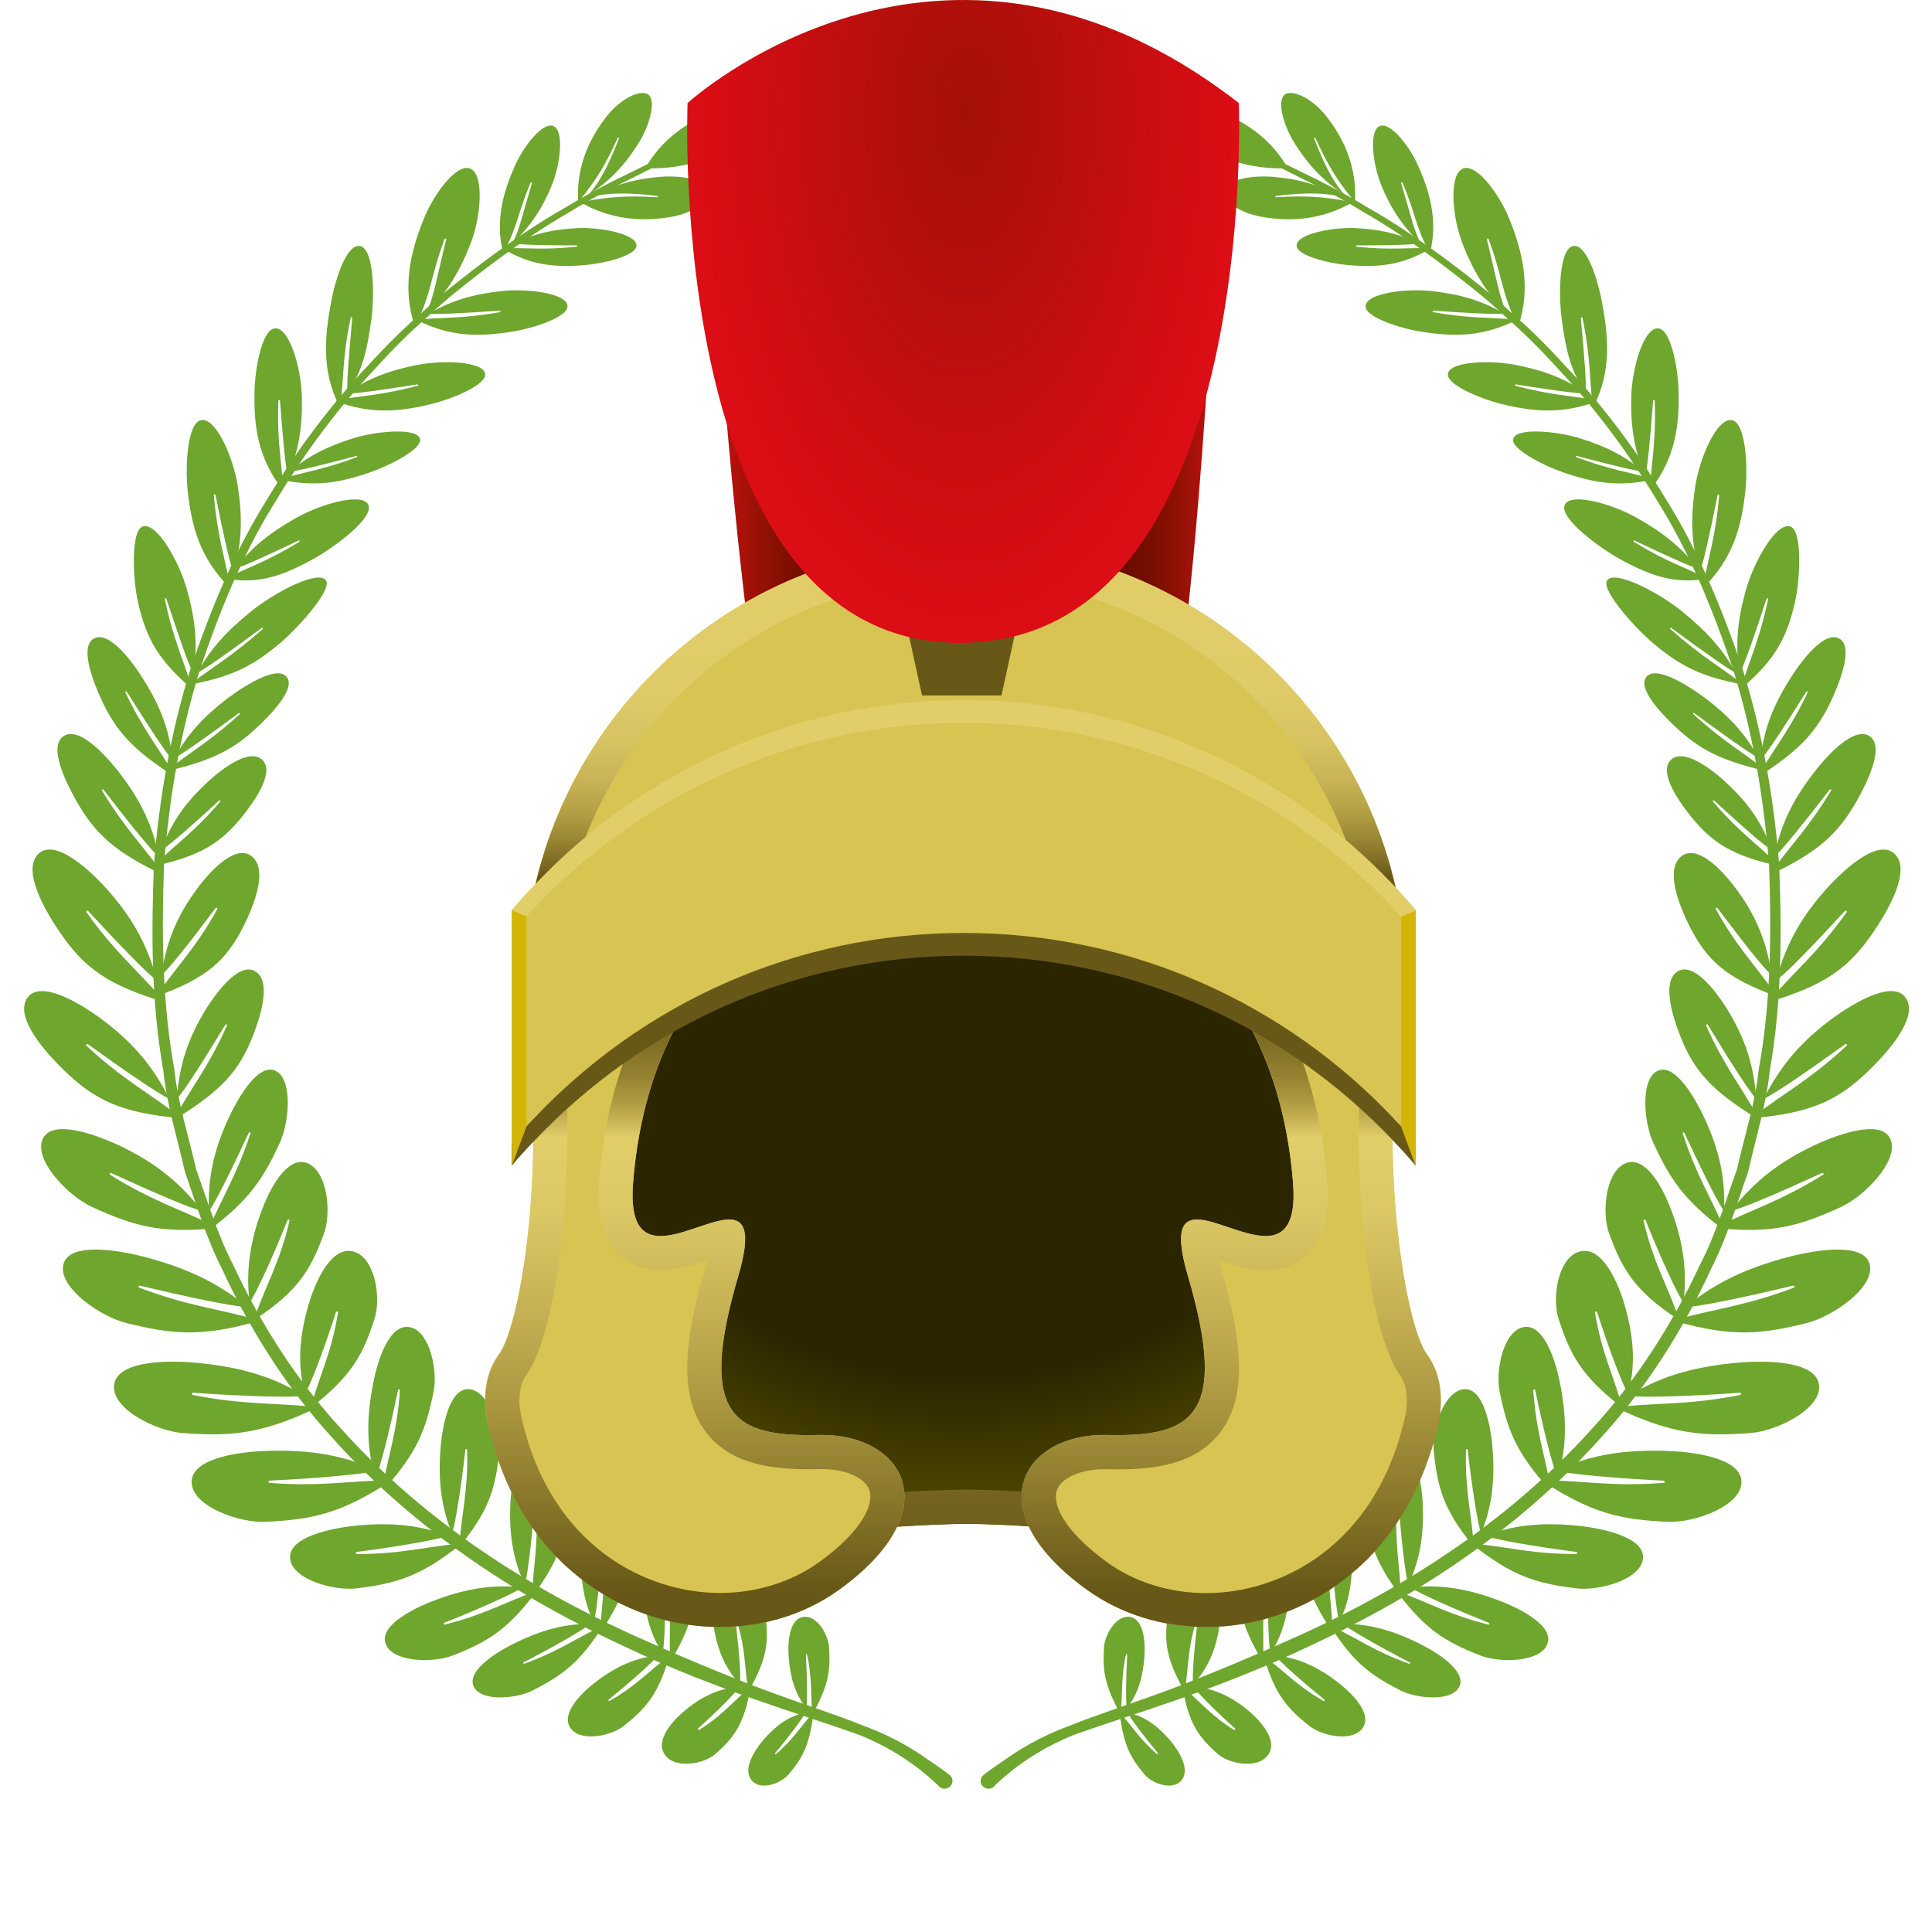 <?xml version="1.0" encoding="utf-8"?>
<!-- Generator: Adobe Illustrator 26.0.3, SVG Export Plug-In . SVG Version: 6.00 Build 0)  -->
<svg version="1.1" id="Livello_1" xmlns="http://www.w3.org/2000/svg" xmlns:xlink="http://www.w3.org/1999/xlink" x="0px" y="0px"
	 viewBox="0 0 141.73 141.73" style="enable-background:new 0 0 141.73 141.73;" xml:space="preserve">
<style type="text/css">
	.st0{fill:#6EA62E;}
	.st1{fill:url(#SVGID_1_);}
	.st2{fill:url(#SVGID_00000142876346582145570430000009526542275805643406_);}
	.st3{fill:url(#SVGID_00000106847632745701194130000002417452871360120235_);}
	.st4{fill:#D7C452;}
	.st5{fill:url(#SVGID_00000053510086735484885260000001588123608086888887_);}
	.st6{fill:#E2CE69;}
	.st7{fill:#685818;}
	.st8{fill:#D3B506;}
	.st9{fill:url(#SVGID_00000038382427633257643920000005937199332336480128_);}
</style>
<g>
	<g>
		<g>
			<path class="st0" d="M52.57,8.13c1.53-0.54,3.06-0.37,3.36,0.22c0.33,0.65-0.65,1.81-2.24,2.56c-2,0.95-4.12,1.53-6.35,1.43
				C48.5,10.28,50.37,8.91,52.57,8.13z"/>
			<path class="st0" d="M47.52,6.91c-0.57-0.34-1.96,0.31-2.97,1.57c-1.44,1.8-2.28,3.93-2.14,6.29c0.04-0.02,0.07-0.05,0.11-0.07
				c1.29-1.58,1.96-2.74,2.79-4.58c0.01-0.02,0.05-0.03,0.07-0.02c0.02,0.01,0.03,0.04,0.02,0.07c-0.91,2.37-1.55,3.32-2.21,4.11
				c1.5-0.97,2.59-2.11,3.6-3.69C47.73,9.12,48.15,7.29,47.52,6.91z"/>
			<path class="st0" d="M40.54,9.23c-0.76-0.22-2.05,1.42-2.66,2.71c-0.98,2.08-1.55,4.26-0.99,6.55c0.04-0.03,0.06-0.06,0.1-0.09
				c0.99-1.77,0.96-2.71,1.93-4.99c0.01-0.03,0.04-0.04,0.07-0.03c0.02,0.01,0.04,0.04,0.03,0.06c-0.64,2.13-0.94,3.53-1.44,4.42
				c1.3-1.21,2.18-2.52,2.89-4.24C41.12,12.03,41.42,9.48,40.54,9.23z"/>
			<path class="st0" d="M34.36,12.33c-1-0.17-2.52,1.94-3.2,3.56c-1.1,2.61-1.65,5.29-0.75,7.98c0.04-0.04,0.08-0.08,0.12-0.12
				c1.13-2.24,1.02-3.36,2.08-6.21c0.01-0.03,0.05-0.05,0.08-0.04c0.03,0.01,0.05,0.04,0.04,0.07c-0.65,2.63-0.92,4.35-1.5,5.48
				c1.58-1.61,2.6-3.28,3.38-5.43C35.33,15.62,35.52,12.53,34.36,12.33z"/>
			<path class="st0" d="M26.34,18.04c-0.93-0.05-1.71,2.36-2.03,4.02c-0.51,2.67-0.72,5.19,0.58,7.71c0.03-0.04,0.05-0.09,0.09-0.13
				c0.23-1.74,0.13-3.38,0.74-6.31c0-0.03,0.03-0.06,0.07-0.05c0.03,0,0.05,0.04,0.05,0.07c-0.27,2.9-0.42,4.92-0.35,5.52
				c1.13-1.75,1.43-3.15,1.74-5.34C27.51,21.5,27.42,18.1,26.34,18.04z"/>
			<path class="st0" d="M20.15,24.09c-0.93,0.1-1.45,2.96-1.48,4.65c-0.06,2.72,0.32,4.88,2.02,7.15c0.03-0.05,0.04-0.1,0.06-0.14
				c-0.07-1.76-0.44-3.35-0.33-6.34c0-0.03,0.02-0.06,0.06-0.06c0.03,0,0.06,0.03,0.06,0.06c0.22,2.9,0.41,4.92,0.58,5.5
				c0.82-1.91,1.08-3.66,1.02-5.87C22.09,26.99,21.22,23.98,20.15,24.09z"/>
			<path class="st0" d="M30.82,32.23c0.11,0.72-2.19,1.9-3.59,2.39c-2.24,0.79-4.13,1.12-6.61,0.57c0.03-0.03,0.07-0.05,0.1-0.09
				c1.5-0.45,2.97-0.63,5.46-1.56c0.03-0.01,0.04-0.04,0.03-0.06c-0.01-0.02-0.04-0.04-0.07-0.03c-2.54,0.67-4.31,1.1-4.86,1.14
				c1.34-1.15,2.76-1.86,4.71-2.46C27.8,31.59,30.68,31.37,30.82,32.23z"/>
			<path class="st0" d="M35.59,27.41c0.15,0.79-2.33,1.82-3.87,2.21c-2.48,0.62-4.56,0.76-7.1-0.19c0.04-0.03,0.08-0.05,0.12-0.08
				c1.63-0.31,3.19-0.33,5.9-1.05c0.03-0.01,0.05-0.03,0.04-0.06c-0.01-0.03-0.04-0.04-0.07-0.04c-2.72,0.43-4.62,0.69-5.2,0.67
				c1.54-1.08,3.07-1.67,5.11-2.08C32.42,26.4,35.41,26.49,35.59,27.41z"/>
			<path class="st0" d="M41.63,22.44c0.06,0.82-2.5,1.64-4.06,1.89c-2.5,0.4-4.56,0.36-6.93-0.82c0.04-0.03,0.08-0.05,0.12-0.07
				c1.63-0.17,3.17-0.05,5.91-0.54c0.03,0,0.05-0.03,0.05-0.06c0-0.03-0.03-0.05-0.06-0.05c-2.72,0.19-4.61,0.28-5.18,0.21
				c1.64-0.96,3.21-1.41,5.26-1.64C38.64,21.14,41.56,21.5,41.63,22.44z"/>
			<path class="st0" d="M46.69,18.02c-0.01,0.73-2.32,1.29-3.71,1.42c-2.23,0.2-4.04,0.03-6.03-1.17c0.04-0.02,0.08-0.04,0.11-0.06
				c1.45-0.05,2.79,0.15,5.24-0.11c0.03,0,0.05-0.02,0.05-0.05c0-0.02-0.03-0.04-0.05-0.05c-2.4,0-4.08-0.04-4.57-0.14
				c1.51-0.75,2.93-1.05,4.75-1.13C44.16,16.68,46.71,17.18,46.69,18.02z"/>
			<path class="st0" d="M14.72,30.83c-0.96,0.24-1.14,3.3-0.96,5.07c0.29,2.85,0.96,5.05,3.04,7.17c0.02-0.05,0.03-0.1,0.05-0.16
				c-0.3-1.82-0.89-3.43-1.16-6.57c-0.01-0.03,0.02-0.07,0.05-0.07c0.03-0.01,0.06,0.02,0.07,0.05c0.6,3,1.06,5.08,1.32,5.66
				c0.62-2.12,0.67-3.98,0.32-6.28C17.13,33.58,15.83,30.56,14.72,30.83z"/>
			<path class="st0" d="M27.06,37.19c0.11,0.98-2.52,2.95-4.03,3.79c-2.28,1.27-4.09,1.88-6.35,1.48c0.03-0.04,0.06-0.07,0.08-0.11
				c1.34-0.69,2.71-1.09,5.18-2.59c0.03-0.02,0.04-0.05,0.04-0.08c-0.01-0.03-0.04-0.04-0.07-0.03c-2.51,1.19-4.15,1.94-4.65,2.05
				c1.2-1.55,2.55-2.63,4.49-3.72C23.67,36.9,26.92,36.02,27.06,37.19z"/>
			<path class="st0" d="M10.48,38.62c-0.9,0.27-0.74,3.87-0.35,5.59c0.63,2.76,1.58,4.26,3.86,6.25c0.01-0.05,0.01-0.1,0.03-0.16
				c-0.51-1.76-1.29-3.31-1.93-6.35c-0.01-0.03,0.01-0.07,0.04-0.07c0.03-0.01,0.06,0.02,0.08,0.05c0.95,2.9,1.65,4.91,1.97,5.46
				c0.34-2.08,0.16-3.9-0.46-6.12C13.14,41.2,11.52,38.31,10.48,38.62z"/>
			<path class="st0" d="M6.86,46.86c-1,0.6-0.07,3.04,0.55,4.4c1.09,2.39,2.36,3.76,5.35,5.68c0-0.06-0.01-0.11-0.02-0.17
				c-1.06-1.83-2.26-3.28-3.54-5.97c-0.02-0.03,0-0.06,0.03-0.07c0.03-0.01,0.06,0.01,0.08,0.03c1.58,2.51,2.84,4.44,3.35,5
				c-0.22-2.17-0.88-3.88-2.04-5.76C9.64,48.39,7.94,46.21,6.86,46.86z"/>
			<path class="st0" d="M4.59,54.06c-1,0.82,0.24,3.33,1.03,4.73c1.4,2.45,2.89,3.74,6.26,5.35c-0.01-0.07-0.03-0.12-0.03-0.19
				c-1.31-1.83-2.73-3.23-4.37-5.96c-0.02-0.03-0.01-0.06,0.02-0.08c0.03-0.01,0.07,0,0.09,0.02c1.93,2.5,3.47,4.41,4.06,4.93
				c-0.45-2.33-1.33-4.1-2.75-5.98C7.7,55.28,5.68,53.17,4.59,54.06z"/>
			<path class="st0" d="M23.93,42.61c0.4,0.71-2.09,3.49-3.43,4.61c-2.08,1.74-3.62,2.43-6.45,2.98c0.02-0.04,0.04-0.08,0.06-0.12
				c1.37-1.07,2.85-1.89,5.16-3.93c0.03-0.02,0.03-0.06,0.01-0.08c-0.02-0.02-0.06-0.02-0.08,0c-2.46,1.81-4.15,3-4.71,3.28
				c0.91-1.7,2.12-3.04,3.99-4.55C20.28,43.37,23.45,41.75,23.93,42.61z"/>
			<path class="st0" d="M21.07,49.71c0.57,0.85-1.14,2.65-2.17,3.61c-1.78,1.68-3.34,2.46-6.57,3.23c0.02-0.05,0.05-0.09,0.07-0.14
				c1.56-1.23,3.11-2.11,5.19-4.02c0.02-0.02,0.02-0.05,0-0.07c-0.02-0.02-0.06-0.02-0.08,0c-2.27,1.68-4.06,2.95-4.69,3.27
				c0.95-1.78,2.16-3.05,3.86-4.35C18.15,50.15,20.44,48.76,21.07,49.71z"/>
			<path class="st0" d="M19.27,55.77c0.87,0.9-0.58,2.99-1.5,4.13c-1.62,2.01-3.16,2.89-6.35,3.61c0.02-0.06,0.04-0.11,0.06-0.17
				c1.4-1.4,2.85-2.38,4.68-4.54c0.02-0.02,0.02-0.05-0.01-0.07c-0.02-0.02-0.06-0.02-0.08,0c-2.05,1.89-3.66,3.3-4.25,3.65
				c0.74-2.03,1.74-3.43,3.22-4.83C16.29,56.35,18.35,54.83,19.27,55.77z"/>
			<path class="st0" d="M2.71,62.76c-1.02,1.26,0.62,4.07,1.66,5.6c1.82,2.69,3.62,3.92,7.54,5.1c-0.02-0.08-0.04-0.15-0.06-0.23
				c-1.66-1.95-3.39-3.33-5.51-6.31c-0.02-0.03-0.02-0.07,0.02-0.1c0.03-0.03,0.08-0.02,0.1,0c2.42,2.62,4.34,4.61,5.06,5.11
				c-0.75-2.78-1.93-4.75-3.7-6.73C6.3,63.52,3.82,61.39,2.71,62.76z"/>
			<path class="st0" d="M18.58,62.92c1.05,1.06,0,3.59-0.71,5.02c-1.29,2.57-2.77,3.82-6.25,5.1c0.01-0.08,0.02-0.15,0.03-0.22
				c1.32-1.94,2.75-3.31,4.29-6.13c0.02-0.03,0.01-0.07-0.03-0.09c-0.03-0.02-0.07-0.02-0.09,0.01c-1.86,2.48-3.39,4.43-3.99,4.94
				c0.41-2.66,1.26-4.51,2.62-6.34C15.58,63.68,17.46,61.79,18.58,62.92z"/>
			<path class="st0" d="M1.92,73.35c-0.74,1.43,1.44,3.87,2.77,5.16c2.33,2.28,4.35,3.13,8.44,3.51c-0.03-0.08-0.07-0.14-0.1-0.21
				c-2.02-1.58-4.01-2.6-6.69-5.1c-0.03-0.02-0.03-0.07-0.01-0.1c0.03-0.03,0.07-0.04,0.1-0.02c2.91,2.09,5.2,3.66,6,4.02
				c-1.31-2.58-2.86-4.28-5.01-5.87C5.59,73.39,2.73,71.79,1.92,73.35z"/>
			<path class="st0" d="M3.07,83.73c-0.44,1.55,1.98,4.02,3.66,4.8c2.98,1.37,4.98,1.98,9.06,1.57c-0.05-0.07-0.1-0.12-0.14-0.19
				c-2.3-1.16-4.45-1.78-7.58-3.73c-0.03-0.02-0.05-0.06-0.03-0.1c0.02-0.04,0.06-0.05,0.09-0.04c3.27,1.5,5.83,2.6,6.69,2.79
				c-1.79-2.28-3.66-3.65-6.08-4.8C6.68,83.07,3.56,82.05,3.07,83.73z"/>
			<path class="st0" d="M4.62,92.94c-0.16,1.64,2.8,3.66,4.66,4.12c3.31,0.82,5.47,1.05,9.58-0.13c-0.06-0.06-0.12-0.1-0.18-0.16
				c-2.57-0.74-4.89-0.95-8.47-2.31c-0.04-0.01-0.06-0.05-0.04-0.09c0.01-0.04,0.05-0.06,0.09-0.06c3.63,0.88,6.96,1.55,7.88,1.58
				c-2.27-1.95-4.94-3.01-7.64-3.71C8.19,91.59,4.79,91.16,4.62,92.94z"/>
			<path class="st0" d="M18.86,71.35c1.01,0.83,0.23,3.27-0.32,4.67c-1,2.55-2.3,3.99-5.65,6.05c0-0.07,0.01-0.14,0.01-0.22
				c1.18-2.13,2.47-3.72,3.75-6.62c0.02-0.03,0-0.06-0.03-0.08c-0.03-0.01-0.07,0-0.09,0.02c-1.61,2.66-2.99,4.82-3.56,5.45
				c0.18-2.6,0.89-4.54,2.1-6.53C16.08,72.47,17.74,70.43,18.86,71.35z"/>
			<path class="st0" d="M20.34,78.63c1.13,0.75,0.86,3.74,0.19,5.2c-1.2,2.59-2.18,4.14-5.13,6.37c-0.01-0.07,0-0.13-0.01-0.2
				c0.88-2.1,1.97-3.77,2.98-6.85c0.01-0.03,0-0.07-0.04-0.08c-0.03-0.01-0.07,0.01-0.08,0.03c-1.35,2.89-2.45,5.11-2.92,5.75
				c-0.1-2.49,0.38-4.48,1.37-6.67C17.55,80.31,19.09,77.8,20.34,78.63z"/>
			<path class="st0" d="M22.73,85.42c1.34,0.77,1.56,3.64,1.04,5.06c-0.96,2.62-1.87,4.21-5.01,6.27c-0.02-0.08-0.02-0.15-0.03-0.23
				c0.77-2.24,1.8-3.9,2.51-6.97c0.01-0.03-0.01-0.07-0.05-0.08c-0.04-0.01-0.08,0-0.09,0.02c-1.12,2.81-2.33,5.42-2.79,6.07
				c-0.34-2.74,0.21-5.08,1.03-7.12C20.01,86.76,21.31,84.61,22.73,85.42z"/>
			<path class="st0" d="M8.36,101.75c-0.02,1.69,3.15,3.24,5.07,3.38c3.42,0.25,5.64,0.11,9.69-1.8c-0.07-0.05-0.13-0.08-0.2-0.13
				c-2.67-0.3-5.04-0.12-8.78-0.87c-0.04,0-0.06-0.04-0.05-0.09c0.01-0.04,0.05-0.07,0.09-0.07c3.75,0.27,7.18,0.36,8.12,0.23
				c-2.47-1.59-5.26-2.2-8.06-2.44C11.86,99.76,8.38,99.91,8.36,101.75z"/>
			<path class="st0" d="M26.07,91.86c1.49,0.57,1.88,3.42,1.41,4.87c-0.83,2.58-1.63,4.15-4.55,6.44c-0.02-0.07-0.03-0.12-0.05-0.19
				c0.55-2.05,1.44-3.71,1.92-6.7c0.01-0.03-0.02-0.06-0.06-0.07c-0.04-0.01-0.08,0.01-0.09,0.04c-0.91,2.83-1.88,5.36-2.28,6
				c-0.64-2.35-0.32-4.6,0.32-6.72C23.25,93.72,24.45,91.24,26.07,91.86z"/>
			<path class="st0" d="M14.07,108.9c0.22,1.67,3.51,2.82,5.39,2.74c3.35-0.16,5.46-0.56,9.11-2.93c-0.07-0.04-0.14-0.07-0.21-0.11
				c-2.63,0.02-4.89,0.48-8.61,0.18c-0.04,0-0.07-0.04-0.06-0.08c0-0.04,0.04-0.08,0.07-0.08c3.67-0.18,7-0.49,7.88-0.73
				c-2.61-1.27-5.4-1.55-8.14-1.45C17.17,106.52,13.83,107.08,14.07,108.9z"/>
			<path class="st0" d="M30.15,97.38c1.39,0.37,1.97,3.16,1.66,4.69c-0.55,2.74-1.16,4.45-3.67,7.22c-0.03-0.06-0.04-0.12-0.06-0.19
				c0.36-2.19,1.05-4.01,1.26-7.12c0.01-0.03-0.02-0.06-0.06-0.06c-0.04,0-0.07,0.02-0.08,0.05c-0.62,3-1.32,5.73-1.64,6.44
				c-0.75-2.32-0.63-4.66-0.19-6.9C27.73,99.62,28.63,96.98,30.15,97.38z"/>
			<path class="st0" d="M21.31,114.5c0.34,1.44,3.27,2.22,4.88,2.02c2.86-0.36,4.64-0.86,7.55-3.18c-0.06-0.03-0.13-0.05-0.19-0.08
				c-2.25,0.2-4.15,0.75-7.38,0.74c-0.03,0-0.06-0.03-0.06-0.07c0-0.04,0.02-0.07,0.06-0.08c3.13-0.41,5.96-0.91,6.7-1.18
				c-2.36-0.93-4.78-0.98-7.12-0.71C23.75,112.21,20.94,112.93,21.31,114.5z"/>
			<path class="st0" d="M28.36,120.74c0.65,1.22,3.47,1.25,4.87,0.7c2.48-0.98,3.96-1.83,6.03-4.58c-0.07-0.01-0.12-0.01-0.19-0.03
				c-1.98,0.69-3.55,1.63-6.45,2.35c-0.03,0.01-0.06-0.01-0.07-0.05c-0.01-0.03,0.01-0.07,0.03-0.08c2.72-1.08,5.14-2.18,5.74-2.59
				c-2.34-0.3-4.53,0.21-6.57,0.99C30,118.13,27.65,119.42,28.36,120.74z"/>
			<path class="st0" d="M34.81,123.83c0.64,1.01,3.11,0.78,4.31,0.16c2.13-1.1,3.38-1.99,5.05-4.61c-0.06-0.01-0.11,0-0.17-0.01
				c-1.7,0.8-3.03,1.77-5.54,2.68c-0.03,0.01-0.05,0-0.07-0.03c-0.01-0.03,0-0.06,0.02-0.07c2.33-1.21,4.4-2.4,4.9-2.82
				c-2.07-0.04-3.96,0.61-5.71,1.49C36.12,121.37,34.12,122.73,34.81,123.83z"/>
			<path class="st0" d="M34.63,101.95c1.36,0.37,2.16,3.06,2,4.52c-0.27,2.62-0.7,4.25-2.83,6.87c-0.03-0.06-0.05-0.12-0.08-0.18
				c0.14-2.09,0.63-3.83,0.55-6.8c0-0.03-0.03-0.06-0.06-0.06c-0.03,0-0.07,0.02-0.07,0.05c-0.32,2.86-0.74,5.47-0.98,6.15
				c-0.93-2.24-1.02-4.48-0.81-6.61C32.54,104.07,33.16,101.55,34.63,101.95z"/>
			<path class="st0" d="M39.51,106.19c1.34,0.24,2.21,2.75,2.11,4.15c-0.17,2.49-0.53,4.04-2.48,6.64
				c-0.03-0.05-0.05-0.11-0.08-0.16c0.05-1.95,0.46-3.62,0.27-6.41c0-0.03-0.03-0.05-0.06-0.05c-0.03,0-0.06,0.02-0.07,0.05
				c-0.2,2.72-0.5,5.19-0.7,5.83c-0.98-2.01-1.16-4.1-1.05-6.13C37.56,108.39,38.06,105.93,39.51,106.19z"/>
			<path class="st0" d="M44.45,109.76c1.16,0.1,1.93,2.27,1.85,3.55c-0.14,2.28-0.45,3.74-2.17,6.32c-0.03-0.05-0.04-0.09-0.07-0.14
				c0.05-1.81,0.41-3.38,0.24-5.9c0-0.03-0.02-0.04-0.06-0.04c-0.03,0-0.05,0.03-0.06,0.05c-0.18,2.5-0.44,4.8-0.62,5.41
				c-0.86-1.76-1.02-3.66-0.91-5.53C42.75,111.91,43.19,109.65,44.45,109.76z"/>
			<path class="st0" d="M41.94,126.88c0.83,0.92,2.96,0.43,3.85-0.29c1.6-1.28,2.48-2.28,3.28-4.98c-0.05,0-0.1,0.01-0.15,0.01
				c-1.3,0.95-2.22,2.03-4.21,3.17c-0.02,0.01-0.05,0-0.07-0.03c-0.02-0.03-0.01-0.06,0-0.07c1.75-1.41,3.27-2.78,3.61-3.24
				c-1.85,0.17-3.35,1-4.67,2.03C42.46,124.36,41.05,125.88,41.94,126.88z"/>
			<path class="st0" d="M48.9,128.88c0.87,0.9,2.81,0.47,3.58-0.21c1.37-1.22,2.09-2.16,2.56-4.77c-0.05,0-0.09,0.01-0.14,0.01
				c-1.12,0.89-1.88,1.92-3.62,3c-0.02,0.01-0.05,0-0.07-0.03c-0.02-0.03-0.02-0.06-0.01-0.07c1.49-1.34,2.78-2.64,3.05-3.08
				c-1.71,0.14-3.04,0.91-4.17,1.89C49.13,126.45,47.96,127.9,48.9,128.88z"/>
			<path class="st0" d="M55.17,130.64c0.67,0.73,2.11,0.2,2.68-0.47c1-1.19,1.52-2.08,1.82-4.44c-0.04,0-0.07,0.02-0.1,0.02
				c-0.82,0.88-1.37,1.85-2.65,2.94c-0.01,0.01-0.03,0.01-0.05-0.02c-0.01-0.02-0.02-0.05-0.01-0.06c1.09-1.3,2.03-2.56,2.22-2.97
				c-1.28,0.25-2.26,1.05-3.08,2C55.3,128.46,54.45,129.84,55.17,130.64z"/>
			<path class="st0" d="M52.12,14.02c0.05,0.66-1.18,1.57-2.78,1.87c-2.29,0.43-4.61,0.18-6.69-1.02c0.04-0.03,0.08-0.04,0.12-0.07
				c2.02-0.4,3.39-0.45,5.44-0.33c0.03,0,0.05-0.03,0.05-0.05c0-0.03-0.03-0.05-0.05-0.05c-2.57-0.3-3.72-0.17-4.74,0.04
				c1.57-0.86,3.11-1.29,5-1.44C50.22,12.83,52.07,13.3,52.12,14.02z"/>
			<path class="st0" d="M48.76,112.58c1.2-0.05,2.17,1.85,2.2,3.04c0.04,2.13-0.15,3.53-1.71,6.16c-0.03-0.04-0.05-0.08-0.09-0.12
				c-0.1-1.7,0.14-3.2-0.24-5.53c0-0.02-0.03-0.04-0.06-0.03c-0.03,0.01-0.05,0.03-0.06,0.06c0.03,2.34-0.06,4.52-0.19,5.12
				c-1.04-1.54-1.35-3.29-1.39-5.03C47.18,114.77,47.46,112.64,48.76,112.58z"/>
			<path class="st0" d="M53.57,115.85c1.25-0.11,2.45,1.56,2.58,2.62c0.24,1.89,0.17,3.12-1.17,5.48c-0.04-0.03-0.06-0.07-0.1-0.1
				c-0.27-1.47-0.17-2.79-0.79-4.82c0-0.02-0.03-0.03-0.07-0.02c-0.03,0.01-0.05,0.03-0.05,0.05c0.26,2.07,0.39,3.97,0.31,4.49
				c-1.21-1.28-1.71-2.79-1.94-4.33C52.15,117.91,52.21,115.97,53.57,115.85z"/>
			<path class="st0" d="M58.96,118.61c0.97-0.12,1.81,1.31,1.86,2.24c0.1,1.64-0.01,2.72-1.16,4.8c-0.03-0.03-0.05-0.06-0.07-0.09
				c-0.14-1.27,0-2.43-0.38-4.19c0-0.02-0.02-0.03-0.05-0.02c-0.02,0.01-0.04,0.03-0.04,0.05c0.1,1.8,0.11,3.45,0.03,3.91
				c-0.87-1.09-1.19-2.4-1.29-3.74C57.77,120.43,57.91,118.74,58.96,118.61z"/>
			<path class="st0" d="M68.85,131c0,0-0.47-0.46-1.37-1.19c-0.92-0.7-2.34-1.69-4.4-2.52c-4.17-1.52-10.47-3.25-17.45-6.59
				c-7-3.25-14.88-8.07-21.31-15.29c-3.25-3.56-5.96-7.8-8.05-12.36c-1.15-2.25-1.85-4.68-2.7-7.07c-0.55-2.47-1.33-4.91-1.59-7.44
				c-0.89-5.05-0.88-10.07-0.69-15.09c0.4-4.98,1.26-9.84,2.69-14.39c1.53-4.5,3.31-8.79,5.66-12.5c2.26-3.75,4.8-7.06,7.45-9.84
				c1.29-1.42,2.6-2.71,3.93-3.85c1.27-1.21,2.59-2.22,3.83-3.18c2.48-1.9,4.76-3.42,6.72-4.52c1.92-1.17,3.51-1.95,4.6-2.47
				c1.08-0.54,1.66-0.82,1.66-0.82c0.1-0.05,0.22-0.01,0.27,0.09c0.05,0.1,0,0.22-0.1,0.27c0,0-0.57,0.29-1.64,0.83
				c-1.08,0.53-2.66,1.3-4.56,2.48c-1.94,1.1-4.2,2.63-6.65,4.52c-1.22,0.96-2.53,1.96-3.78,3.17c-1.32,1.14-2.61,2.43-3.88,3.84
				c-2.61,2.77-5.11,6.06-7.33,9.79c-2.31,3.68-4.05,7.94-5.54,12.4c-1.39,4.51-2.22,9.33-2.59,14.25
				c-0.17,4.89-0.14,10.02,0.76,14.93c0.26,2.5,1.05,4.9,1.6,7.34c0.85,2.35,1.55,4.75,2.69,6.95c2.08,4.47,4.76,8.62,7.97,12.1
				c6.35,7.06,14.13,11.78,21.06,14.96c3.49,1.58,6.74,2.94,9.65,4.05c2.92,1.1,5.53,1.91,7.64,2.77c2.15,0.79,3.7,1.77,4.7,2.48
				c1.03,0.69,1.52,1.08,1.52,1.08l0.04,0.03c0.25,0.2,0.29,0.56,0.08,0.8c-0.2,0.24-0.57,0.28-0.82,0.08
				C68.88,131.02,68.86,131.01,68.85,131z"/>
		</g>
		<g>
			<path class="st0" d="M89.24,8.13c-1.53-0.54-3.06-0.37-3.36,0.22c-0.33,0.65,0.65,1.81,2.24,2.56c2,0.95,4.12,1.53,6.35,1.43
				C93.31,10.28,91.44,8.91,89.24,8.13z"/>
			<path class="st0" d="M94.29,6.91c0.57-0.34,1.96,0.31,2.97,1.57c1.44,1.8,2.28,3.93,2.14,6.29c-0.04-0.02-0.07-0.05-0.11-0.07
				c-1.29-1.58-1.96-2.74-2.79-4.58c-0.01-0.02-0.05-0.03-0.07-0.02c-0.02,0.01-0.03,0.04-0.02,0.07c0.91,2.37,1.55,3.32,2.21,4.11
				c-1.5-0.97-2.59-2.11-3.6-3.69C94.08,9.12,93.66,7.29,94.29,6.91z"/>
			<path class="st0" d="M101.27,9.23c0.76-0.22,2.05,1.42,2.66,2.71c0.98,2.08,1.55,4.26,0.99,6.55c-0.04-0.03-0.06-0.06-0.1-0.09
				c-0.99-1.77-0.96-2.71-1.93-4.99c-0.01-0.03-0.04-0.04-0.07-0.03c-0.02,0.01-0.04,0.04-0.03,0.06c0.64,2.13,0.94,3.53,1.44,4.42
				c-1.3-1.21-2.18-2.52-2.89-4.24C100.69,12.03,100.39,9.48,101.27,9.23z"/>
			<path class="st0" d="M107.45,12.33c1-0.17,2.52,1.94,3.2,3.56c1.1,2.61,1.65,5.29,0.75,7.98c-0.04-0.04-0.08-0.08-0.12-0.12
				c-1.13-2.24-1.02-3.36-2.08-6.21c-0.01-0.03-0.05-0.05-0.08-0.04c-0.03,0.01-0.05,0.04-0.04,0.07c0.65,2.63,0.92,4.35,1.5,5.48
				c-1.58-1.61-2.6-3.28-3.38-5.43C106.48,15.62,106.3,12.53,107.45,12.33z"/>
			<path class="st0" d="M115.47,18.04c0.93-0.05,1.71,2.36,2.03,4.02c0.51,2.67,0.72,5.19-0.58,7.71c-0.03-0.04-0.05-0.09-0.09-0.13
				c-0.23-1.74-0.13-3.38-0.74-6.31c0-0.03-0.03-0.06-0.07-0.05c-0.03,0-0.05,0.04-0.05,0.07c0.27,2.9,0.42,4.92,0.35,5.52
				c-1.13-1.75-1.43-3.15-1.74-5.34C114.3,21.5,114.39,18.1,115.47,18.04z"/>
			<path class="st0" d="M121.66,24.09c0.93,0.1,1.45,2.96,1.48,4.65c0.06,2.72-0.32,4.88-2.02,7.15c-0.03-0.05-0.04-0.1-0.06-0.14
				c0.07-1.76,0.44-3.35,0.33-6.34c0-0.03-0.02-0.06-0.06-0.06c-0.03,0-0.06,0.03-0.06,0.06c-0.22,2.9-0.41,4.92-0.58,5.5
				c-0.82-1.91-1.08-3.66-1.02-5.87C119.73,26.99,120.59,23.98,121.66,24.09z"/>
			<path class="st0" d="M111,32.23c-0.11,0.72,2.19,1.9,3.59,2.39c2.24,0.79,4.13,1.12,6.61,0.57c-0.03-0.03-0.07-0.05-0.1-0.09
				c-1.5-0.45-2.97-0.63-5.46-1.56c-0.03-0.01-0.04-0.04-0.03-0.06c0.01-0.02,0.04-0.04,0.07-0.03c2.54,0.67,4.31,1.1,4.86,1.14
				c-1.34-1.15-2.76-1.86-4.71-2.46C114.01,31.59,111.13,31.37,111,32.23z"/>
			<path class="st0" d="M106.22,27.41c-0.15,0.79,2.33,1.82,3.87,2.21c2.48,0.62,4.56,0.76,7.1-0.19c-0.04-0.03-0.08-0.05-0.12-0.08
				c-1.63-0.31-3.19-0.33-5.9-1.05c-0.03-0.01-0.05-0.03-0.04-0.06c0.01-0.03,0.04-0.04,0.07-0.04c2.72,0.43,4.62,0.69,5.2,0.67
				c-1.54-1.08-3.07-1.67-5.11-2.08C109.39,26.4,106.4,26.49,106.22,27.41z"/>
			<path class="st0" d="M100.18,22.44c-0.06,0.82,2.5,1.64,4.06,1.89c2.5,0.4,4.56,0.36,6.93-0.82c-0.04-0.03-0.08-0.05-0.12-0.07
				c-1.63-0.17-3.17-0.05-5.91-0.54c-0.03,0-0.05-0.03-0.05-0.06c0-0.03,0.03-0.05,0.06-0.05c2.72,0.19,4.61,0.28,5.18,0.21
				c-1.64-0.96-3.21-1.41-5.26-1.64C103.17,21.14,100.25,21.5,100.18,22.44z"/>
			<path class="st0" d="M95.12,18.02c0.01,0.73,2.32,1.29,3.71,1.42c2.23,0.2,4.04,0.03,6.03-1.17c-0.04-0.02-0.08-0.04-0.11-0.06
				c-1.45-0.05-2.79,0.15-5.24-0.11c-0.03,0-0.05-0.02-0.05-0.05c0-0.02,0.03-0.04,0.05-0.05c2.4,0,4.08-0.04,4.57-0.14
				c-1.51-0.75-2.93-1.05-4.75-1.13C97.65,16.68,95.1,17.18,95.12,18.02z"/>
			<path class="st0" d="M127.09,30.83c0.96,0.24,1.14,3.3,0.96,5.07c-0.29,2.85-0.96,5.05-3.04,7.17c-0.02-0.05-0.03-0.1-0.05-0.16
				c0.3-1.82,0.89-3.43,1.16-6.57c0.01-0.03-0.02-0.07-0.05-0.07c-0.03-0.01-0.06,0.02-0.07,0.05c-0.6,3-1.06,5.08-1.32,5.66
				c-0.62-2.12-0.67-3.98-0.32-6.28C124.68,33.58,125.98,30.56,127.09,30.83z"/>
			<path class="st0" d="M114.75,37.19c-0.11,0.98,2.52,2.95,4.03,3.79c2.28,1.27,4.09,1.88,6.35,1.48
				c-0.03-0.04-0.06-0.07-0.08-0.11c-1.34-0.69-2.71-1.09-5.18-2.59c-0.03-0.02-0.05-0.05-0.04-0.08c0.01-0.03,0.04-0.04,0.07-0.03
				c2.51,1.19,4.15,1.94,4.65,2.05c-1.2-1.55-2.55-2.63-4.49-3.72C118.14,36.9,114.89,36.02,114.75,37.19z"/>
			<path class="st0" d="M131.33,38.62c0.9,0.27,0.74,3.87,0.34,5.59c-0.63,2.76-1.58,4.26-3.86,6.25c-0.01-0.05-0.01-0.1-0.03-0.16
				c0.51-1.76,1.29-3.31,1.93-6.35c0.01-0.03-0.01-0.07-0.04-0.07c-0.03-0.01-0.06,0.02-0.08,0.05c-0.95,2.9-1.65,4.91-1.97,5.46
				c-0.34-2.08-0.16-3.9,0.46-6.12C128.67,41.2,130.29,38.31,131.33,38.62z"/>
			<path class="st0" d="M134.95,46.86c1,0.6,0.07,3.04-0.55,4.4c-1.09,2.39-2.36,3.76-5.35,5.68c0-0.06,0.01-0.11,0.02-0.17
				c1.06-1.83,2.26-3.28,3.54-5.97c0.02-0.03,0-0.06-0.03-0.07c-0.03-0.01-0.06,0.01-0.08,0.03c-1.58,2.51-2.84,4.44-3.35,5
				c0.22-2.17,0.88-3.88,2.04-5.76C132.18,48.39,133.87,46.21,134.95,46.86z"/>
			<path class="st0" d="M137.22,54.06c1,0.82-0.24,3.33-1.03,4.73c-1.4,2.45-2.89,3.74-6.26,5.35c0.01-0.07,0.03-0.12,0.03-0.19
				c1.31-1.83,2.73-3.23,4.37-5.96c0.02-0.03,0.01-0.06-0.02-0.08c-0.03-0.01-0.07,0-0.09,0.02c-1.93,2.5-3.47,4.41-4.06,4.93
				c0.45-2.33,1.33-4.1,2.75-5.98C134.11,55.28,136.13,53.17,137.22,54.06z"/>
			<path class="st0" d="M117.88,42.61c-0.4,0.71,2.09,3.49,3.43,4.61c2.08,1.74,3.62,2.43,6.45,2.98c-0.02-0.04-0.04-0.08-0.06-0.12
				c-1.37-1.07-2.85-1.89-5.16-3.93c-0.03-0.02-0.03-0.06-0.01-0.08c0.02-0.02,0.06-0.02,0.08,0c2.46,1.81,4.15,3,4.71,3.28
				c-0.91-1.7-2.12-3.04-3.99-4.55C121.53,43.37,118.36,41.75,117.88,42.61z"/>
			<path class="st0" d="M120.74,49.71c-0.57,0.85,1.14,2.65,2.17,3.61c1.78,1.68,3.34,2.46,6.57,3.23
				c-0.02-0.05-0.05-0.09-0.07-0.14c-1.56-1.23-3.11-2.11-5.19-4.02c-0.02-0.02-0.02-0.05,0-0.07c0.02-0.02,0.06-0.02,0.08,0
				c2.27,1.68,4.06,2.95,4.69,3.27c-0.95-1.78-2.16-3.05-3.86-4.35C123.66,50.15,121.37,48.76,120.74,49.71z"/>
			<path class="st0" d="M122.55,55.77c-0.87,0.9,0.58,2.99,1.5,4.13c1.61,2.01,3.16,2.89,6.35,3.61c-0.02-0.06-0.04-0.11-0.06-0.17
				c-1.4-1.4-2.85-2.38-4.68-4.54c-0.02-0.02-0.02-0.05,0.01-0.07c0.02-0.02,0.06-0.02,0.08,0c2.05,1.89,3.66,3.3,4.25,3.65
				c-0.74-2.03-1.74-3.43-3.22-4.83C125.52,56.35,123.46,54.83,122.55,55.77z"/>
			<path class="st0" d="M139.1,62.76c1.02,1.26-0.62,4.07-1.66,5.6c-1.82,2.69-3.62,3.92-7.54,5.1c0.02-0.08,0.04-0.15,0.06-0.23
				c1.66-1.95,3.39-3.33,5.51-6.31c0.02-0.03,0.02-0.07-0.02-0.1c-0.03-0.03-0.08-0.02-0.1,0c-2.42,2.62-4.34,4.61-5.06,5.11
				c0.75-2.78,1.93-4.75,3.7-6.73C135.51,63.52,137.99,61.39,139.1,62.76z"/>
			<path class="st0" d="M123.23,62.92c-1.05,1.06,0,3.59,0.71,5.02c1.29,2.57,2.77,3.82,6.25,5.1c-0.01-0.08-0.03-0.15-0.03-0.22
				c-1.32-1.94-2.74-3.31-4.29-6.13c-0.02-0.03-0.01-0.07,0.03-0.09c0.03-0.02,0.07-0.02,0.09,0.01c1.86,2.48,3.39,4.43,3.99,4.94
				c-0.41-2.66-1.26-4.51-2.62-6.34C126.23,63.68,124.35,61.79,123.23,62.92z"/>
			<path class="st0" d="M139.89,73.35c0.74,1.43-1.44,3.87-2.77,5.16c-2.33,2.28-4.35,3.13-8.44,3.51c0.03-0.08,0.07-0.14,0.1-0.21
				c2.02-1.58,4.01-2.6,6.69-5.1c0.03-0.02,0.03-0.07,0.01-0.1c-0.03-0.03-0.07-0.04-0.1-0.02c-2.91,2.09-5.2,3.66-6,4.02
				c1.31-2.58,2.86-4.28,5.01-5.87C136.22,73.39,139.09,71.79,139.89,73.35z"/>
			<path class="st0" d="M138.74,83.73c0.44,1.55-1.98,4.02-3.66,4.8c-2.98,1.37-4.98,1.98-9.06,1.57c0.05-0.07,0.1-0.12,0.14-0.19
				c2.3-1.16,4.45-1.78,7.58-3.73c0.03-0.02,0.05-0.06,0.03-0.1c-0.02-0.04-0.06-0.05-0.09-0.04c-3.27,1.5-5.83,2.6-6.69,2.79
				c1.79-2.28,3.66-3.65,6.08-4.8C135.13,83.07,138.26,82.05,138.74,83.73z"/>
			<path class="st0" d="M137.19,92.94c0.16,1.64-2.8,3.66-4.66,4.12c-3.31,0.82-5.47,1.05-9.58-0.13c0.06-0.06,0.12-0.1,0.18-0.16
				c2.57-0.74,4.89-0.95,8.47-2.31c0.04-0.01,0.06-0.05,0.04-0.09c-0.01-0.04-0.05-0.06-0.09-0.06c-3.63,0.88-6.96,1.55-7.88,1.58
				c2.27-1.95,4.94-3.01,7.64-3.71C133.62,91.59,137.02,91.16,137.19,92.94z"/>
			<path class="st0" d="M122.95,71.35c-1.01,0.83-0.23,3.27,0.32,4.67c1,2.55,2.3,3.99,5.65,6.05c0-0.07-0.01-0.14-0.01-0.22
				c-1.18-2.13-2.47-3.72-3.75-6.62c-0.02-0.03,0-0.06,0.03-0.08c0.03-0.01,0.07,0,0.09,0.02c1.61,2.66,2.99,4.82,3.56,5.45
				c-0.18-2.6-0.89-4.54-2.1-6.53C125.74,72.47,124.07,70.43,122.95,71.35z"/>
			<path class="st0" d="M121.47,78.63c-1.13,0.75-0.86,3.74-0.19,5.2c1.2,2.59,2.18,4.14,5.13,6.37c0.01-0.07,0-0.13,0.01-0.2
				c-0.88-2.1-1.97-3.77-2.98-6.85c-0.01-0.03,0-0.07,0.04-0.08c0.03-0.01,0.07,0.01,0.08,0.03c1.35,2.89,2.45,5.11,2.92,5.75
				c0.1-2.49-0.38-4.48-1.37-6.67C124.26,80.31,122.72,77.8,121.47,78.63z"/>
			<path class="st0" d="M119.08,85.42c-1.34,0.77-1.56,3.64-1.04,5.06c0.96,2.62,1.87,4.21,5.01,6.27c0.02-0.08,0.02-0.15,0.03-0.23
				c-0.77-2.24-1.8-3.9-2.51-6.97c-0.01-0.03,0.01-0.07,0.05-0.08c0.04-0.01,0.08,0,0.09,0.02c1.12,2.81,2.33,5.42,2.79,6.07
				c0.34-2.74-0.21-5.08-1.03-7.12C121.8,86.76,120.51,84.61,119.08,85.42z"/>
			<path class="st0" d="M133.45,101.75c0.02,1.69-3.15,3.24-5.07,3.38c-3.42,0.25-5.64,0.11-9.69-1.8c0.07-0.05,0.13-0.08,0.2-0.13
				c2.67-0.3,5.04-0.12,8.78-0.87c0.04,0,0.06-0.04,0.05-0.09c-0.01-0.04-0.05-0.07-0.09-0.07c-3.75,0.27-7.18,0.36-8.12,0.23
				c2.47-1.59,5.26-2.2,8.06-2.44C129.95,99.76,133.43,99.91,133.45,101.75z"/>
			<path class="st0" d="M115.74,91.86c-1.49,0.57-1.88,3.42-1.41,4.87c0.83,2.58,1.63,4.15,4.55,6.44c0.02-0.07,0.03-0.12,0.05-0.19
				c-0.55-2.05-1.44-3.71-1.92-6.7c-0.01-0.03,0.02-0.06,0.06-0.07c0.04-0.01,0.08,0.01,0.09,0.04c0.91,2.83,1.88,5.36,2.28,6
				c0.64-2.35,0.32-4.6-0.32-6.72C118.56,93.72,117.36,91.24,115.74,91.86z"/>
			<path class="st0" d="M127.74,108.9c-0.22,1.67-3.51,2.82-5.39,2.74c-3.35-0.16-5.46-0.56-9.11-2.93
				c0.07-0.04,0.14-0.07,0.21-0.11c2.63,0.02,4.89,0.48,8.61,0.18c0.04,0,0.07-0.04,0.06-0.08c0-0.04-0.04-0.08-0.07-0.08
				c-3.67-0.18-7-0.49-7.88-0.73c2.61-1.27,5.4-1.55,8.14-1.45C124.64,106.52,127.98,107.08,127.74,108.9z"/>
			<path class="st0" d="M111.67,97.38c-1.39,0.37-1.97,3.16-1.66,4.69c0.55,2.74,1.16,4.45,3.67,7.22c0.03-0.06,0.04-0.12,0.06-0.19
				c-0.36-2.19-1.05-4.01-1.26-7.12c-0.01-0.03,0.02-0.06,0.06-0.06c0.04,0,0.07,0.02,0.08,0.05c0.62,3,1.32,5.73,1.64,6.44
				c0.75-2.32,0.63-4.66,0.19-6.9C114.08,99.62,113.18,96.98,111.67,97.38z"/>
			<path class="st0" d="M120.5,114.5c-0.34,1.44-3.27,2.22-4.88,2.02c-2.86-0.36-4.64-0.86-7.55-3.18c0.06-0.03,0.13-0.05,0.19-0.08
				c2.25,0.2,4.15,0.75,7.38,0.74c0.03,0,0.06-0.03,0.06-0.07c0-0.04-0.02-0.07-0.06-0.08c-3.13-0.41-5.96-0.91-6.7-1.18
				c2.36-0.93,4.78-0.98,7.12-0.71C118.06,112.21,120.87,112.93,120.5,114.5z"/>
			<path class="st0" d="M113.45,120.74c-0.65,1.22-3.47,1.25-4.87,0.7c-2.48-0.98-3.96-1.83-6.03-4.58
				c0.07-0.01,0.12-0.01,0.19-0.03c1.98,0.69,3.55,1.63,6.45,2.35c0.03,0.01,0.06-0.01,0.07-0.05c0.01-0.03-0.01-0.07-0.03-0.08
				c-2.72-1.08-5.14-2.18-5.74-2.59c2.34-0.3,4.53,0.21,6.57,0.99C111.81,118.13,114.16,119.42,113.45,120.74z"/>
			<path class="st0" d="M107,123.83c-0.64,1.01-3.11,0.78-4.3,0.16c-2.13-1.1-3.38-1.99-5.05-4.61c0.06-0.01,0.11,0,0.17-0.01
				c1.7,0.8,3.03,1.77,5.54,2.68c0.03,0.01,0.05,0,0.07-0.03c0.01-0.03,0-0.06-0.02-0.07c-2.33-1.21-4.4-2.4-4.9-2.82
				c2.07-0.04,3.96,0.61,5.71,1.49C105.69,121.37,107.69,122.73,107,123.83z"/>
			<path class="st0" d="M107.18,101.95c-1.36,0.37-2.16,3.06-2,4.52c0.27,2.62,0.7,4.25,2.83,6.87c0.03-0.06,0.05-0.12,0.08-0.18
				c-0.14-2.09-0.63-3.83-0.55-6.8c0-0.03,0.03-0.06,0.06-0.06c0.04,0,0.07,0.02,0.07,0.05c0.32,2.86,0.74,5.47,0.98,6.15
				c0.93-2.24,1.02-4.48,0.81-6.61C109.27,104.07,108.65,101.55,107.18,101.95z"/>
			<path class="st0" d="M102.3,106.19c-1.34,0.24-2.21,2.75-2.11,4.15c0.17,2.49,0.53,4.04,2.48,6.64c0.03-0.05,0.05-0.11,0.08-0.16
				c-0.05-1.95-0.46-3.62-0.27-6.41c0-0.03,0.03-0.05,0.06-0.05c0.03,0,0.06,0.02,0.07,0.05c0.2,2.72,0.5,5.19,0.7,5.83
				c0.98-2.01,1.16-4.1,1.05-6.13C104.25,108.39,103.75,105.93,102.3,106.19z"/>
			<path class="st0" d="M97.36,109.76c-1.16,0.1-1.93,2.27-1.85,3.55c0.14,2.28,0.45,3.74,2.17,6.32c0.03-0.05,0.04-0.09,0.07-0.14
				c-0.05-1.81-0.41-3.38-0.24-5.9c0-0.03,0.02-0.04,0.06-0.04c0.03,0,0.05,0.03,0.06,0.05c0.18,2.5,0.44,4.8,0.62,5.41
				c0.86-1.76,1.02-3.66,0.91-5.53C99.06,111.91,98.62,109.65,97.36,109.76z"/>
			<path class="st0" d="M99.87,126.88c-0.83,0.92-2.96,0.43-3.85-0.29c-1.6-1.28-2.48-2.28-3.28-4.98c0.05,0,0.1,0.01,0.15,0.01
				c1.3,0.95,2.22,2.03,4.21,3.17c0.02,0.01,0.05,0,0.07-0.03c0.02-0.03,0.01-0.06,0-0.07c-1.75-1.41-3.27-2.78-3.61-3.24
				c1.85,0.17,3.35,1,4.67,2.03C99.35,124.36,100.77,125.88,99.87,126.88z"/>
			<path class="st0" d="M92.91,128.88c-0.87,0.9-2.81,0.47-3.58-0.21c-1.37-1.22-2.09-2.16-2.56-4.77c0.05,0,0.09,0.01,0.14,0.01
				c1.12,0.89,1.88,1.92,3.62,3c0.02,0.01,0.05,0,0.07-0.03c0.02-0.03,0.02-0.06,0.01-0.07c-1.49-1.34-2.78-2.64-3.05-3.08
				c1.71,0.14,3.04,0.91,4.17,1.89C92.68,126.45,93.85,127.9,92.91,128.88z"/>
			<path class="st0" d="M86.64,130.64c-0.67,0.73-2.11,0.2-2.68-0.47c-1-1.19-1.52-2.08-1.82-4.44c0.04,0,0.07,0.02,0.1,0.02
				c0.82,0.88,1.37,1.85,2.65,2.94c0.01,0.01,0.03,0.01,0.05-0.02c0.01-0.02,0.02-0.05,0.01-0.06c-1.09-1.3-2.03-2.56-2.22-2.97
				c1.28,0.25,2.26,1.05,3.08,2C86.51,128.46,87.36,129.84,86.64,130.64z"/>
			<path class="st0" d="M89.69,14.02c-0.05,0.66,1.18,1.57,2.78,1.87c2.29,0.43,4.61,0.18,6.69-1.02c-0.04-0.03-0.08-0.04-0.12-0.07
				c-2.02-0.4-3.39-0.45-5.44-0.33c-0.03,0-0.05-0.03-0.05-0.05c0-0.03,0.03-0.05,0.05-0.05c2.57-0.3,3.72-0.17,4.74,0.04
				c-1.57-0.86-3.11-1.29-5-1.44C91.59,12.83,89.74,13.3,89.69,14.02z"/>
			<path class="st0" d="M93.05,112.58c-1.2-0.05-2.17,1.85-2.2,3.04c-0.04,2.13,0.15,3.53,1.71,6.16c0.03-0.04,0.05-0.08,0.09-0.12
				c0.1-1.7-0.14-3.2,0.24-5.53c0-0.02,0.03-0.04,0.06-0.03c0.03,0.01,0.05,0.03,0.06,0.06c-0.03,2.34,0.06,4.52,0.19,5.12
				c1.04-1.54,1.35-3.29,1.39-5.03C94.63,114.77,94.36,112.64,93.05,112.58z"/>
			<path class="st0" d="M88.24,115.85c-1.25-0.11-2.45,1.56-2.58,2.62c-0.24,1.89-0.17,3.12,1.17,5.48c0.04-0.03,0.06-0.07,0.1-0.1
				c0.27-1.47,0.17-2.79,0.79-4.82c0-0.02,0.03-0.03,0.07-0.02c0.03,0.01,0.05,0.03,0.05,0.05c-0.26,2.07-0.39,3.97-0.31,4.49
				c1.21-1.28,1.71-2.79,1.94-4.33C89.66,117.91,89.6,115.97,88.24,115.85z"/>
			<path class="st0" d="M82.85,118.61c-0.97-0.12-1.81,1.31-1.86,2.24c-0.1,1.64,0.01,2.72,1.16,4.8c0.03-0.03,0.05-0.06,0.07-0.09
				c0.14-1.27,0-2.43,0.38-4.19c0-0.02,0.02-0.03,0.05-0.02c0.02,0.01,0.04,0.03,0.04,0.05c-0.1,1.8-0.11,3.45-0.03,3.91
				c0.87-1.09,1.19-2.4,1.29-3.74C84.04,120.43,83.9,118.74,82.85,118.61z"/>
			<path class="st0" d="M72.96,131c0,0,0.47-0.46,1.37-1.19c0.92-0.7,2.34-1.69,4.4-2.52c4.17-1.52,10.47-3.25,17.45-6.59
				c7-3.25,14.88-8.07,21.31-15.29c3.25-3.56,5.96-7.8,8.05-12.36c1.15-2.25,1.85-4.68,2.7-7.07c0.55-2.47,1.33-4.91,1.59-7.44
				c0.89-5.05,0.88-10.07,0.69-15.09c-0.4-4.98-1.26-9.84-2.69-14.39c-1.53-4.5-3.31-8.79-5.66-12.5c-2.26-3.75-4.8-7.06-7.45-9.84
				c-1.29-1.42-2.6-2.71-3.93-3.85c-1.27-1.21-2.59-2.22-3.83-3.18c-2.48-1.9-4.76-3.42-6.72-4.52c-1.92-1.17-3.51-1.95-4.6-2.47
				c-1.08-0.54-1.66-0.82-1.66-0.82c-0.1-0.05-0.22-0.01-0.27,0.09c-0.05,0.1,0,0.22,0.1,0.27c0,0,0.57,0.29,1.64,0.83
				c1.08,0.53,2.66,1.3,4.56,2.48c1.94,1.1,4.2,2.63,6.65,4.52c1.22,0.96,2.53,1.96,3.78,3.17c1.31,1.14,2.61,2.43,3.88,3.84
				c2.61,2.77,5.11,6.06,7.33,9.79c2.31,3.68,4.05,7.94,5.54,12.4c1.39,4.51,2.22,9.33,2.59,14.25c0.17,4.89,0.14,10.02-0.76,14.93
				c-0.26,2.5-1.05,4.9-1.6,7.34c-0.85,2.35-1.55,4.75-2.69,6.95c-2.08,4.47-4.76,8.62-7.97,12.1
				c-6.35,7.06-14.13,11.78-21.06,14.96c-3.49,1.58-6.74,2.94-9.65,4.05c-2.92,1.1-5.53,1.91-7.64,2.77
				c-2.15,0.79-3.7,1.77-4.7,2.48c-1.03,0.69-1.52,1.08-1.52,1.08l-0.04,0.03c-0.25,0.2-0.29,0.56-0.08,0.8
				c0.2,0.24,0.57,0.28,0.82,0.08C72.93,131.02,72.95,131.01,72.96,131z"/>
		</g>
	</g>
	<g>
		<g>
			<linearGradient id="SVGID_1_" gradientUnits="userSpaceOnUse" x1="51.832" y1="40.228" x2="89.483" y2="40.228">
				<stop  offset="0" style="stop-color:#DB0D15"/>
				<stop  offset="0.011" style="stop-color:#D20E13"/>
				<stop  offset="0.046" style="stop-color:#B8100E"/>
				<stop  offset="0.085" style="stop-color:#A01108"/>
				<stop  offset="0.127" style="stop-color:#8B1003"/>
				<stop  offset="0.172" style="stop-color:#790F00"/>
				<stop  offset="0.223" style="stop-color:#6B0D00"/>
				<stop  offset="0.282" style="stop-color:#610C00"/>
				<stop  offset="0.358" style="stop-color:#5B0A00"/>
				<stop  offset="0.505" style="stop-color:#590A00"/>
				<stop  offset="0.695" style="stop-color:#5B0A00"/>
				<stop  offset="0.768" style="stop-color:#600B00"/>
				<stop  offset="0.82" style="stop-color:#690D00"/>
				<stop  offset="0.863" style="stop-color:#760F00"/>
				<stop  offset="0.899" style="stop-color:#861002"/>
				<stop  offset="0.932" style="stop-color:#991107"/>
				<stop  offset="0.962" style="stop-color:#AF100C"/>
				<stop  offset="0.988" style="stop-color:#C80F11"/>
				<stop  offset="1" style="stop-color:#D40D13"/>
			</linearGradient>
			<path class="st1" d="M51.83,9.8c0,0,2.06,41.25,6.5,54.83s25,0,25,0s4.22-5.65,6.15-54.83H51.83z"/>
			<g>
				
					<radialGradient id="SVGID_00000111907409608967523310000005284331199974806204_" cx="70.745" cy="70.269" r="68.371" gradientUnits="userSpaceOnUse">
					<stop  offset="0.451" style="stop-color:#2B2600"/>
					<stop  offset="0.593" style="stop-color:#4F4800"/>
				</radialGradient>
				<path style="fill:url(#SVGID_00000111907409608967523310000005284331199974806204_);" d="M93.48,68.37l-22.39-2.39v-0.05
					l-0.18,0.03l-0.18-0.03v0.05l-22.39,2.39l-12.49,36.3c0.21,0.92,0.46,1.78,0.79,2.6c0.79,2.26,1.88,4.19,3.21,5.81
					c0.64,0.8,1.34,1.52,2.08,2.14c10.62-2.08,18.95-2.9,23.89-3.22c3.22-0.21,4.99-0.21,4.99-0.21h0.2c0,0,1.57,0,4.47,0.18
					c4.79,0.29,13.19,1.08,23.99,3.17c0.74-0.62,1.44-1.34,2.06-2.16c1.36-1.67,2.47-3.68,3.26-6.02c0.26-0.74,0.49-1.49,0.67-2.29
					c0,0,0.11-0.38,0.18-0.95L93.48,68.37z"/>
				
					<linearGradient id="SVGID_00000016754815444631660560000017495664958754940601_" gradientUnits="userSpaceOnUse" x1="70.745" y1="40.54" x2="70.745" y2="117.126">
					<stop  offset="0" style="stop-color:#E2CE69"/>
					<stop  offset="1" style="stop-color:#685818"/>
				</linearGradient>
				<path style="fill:url(#SVGID_00000016754815444631660560000017495664958754940601_);" d="M93.48,68.37l-22.39-2.39v-0.05
					l-0.18,0.03l-0.18-0.03v0.05l-22.39,2.39l-12.49,36.3c0.21,0.92,0.46,1.78,0.79,2.6c0.26-0.23,0.52-0.44,0.79-0.65l0.56-0.46
					l0.23-0.67l11.96-34.81l20.73-2.21l20.72,2.21l11.96,34.81l0.25,0.67l0.54,0.46c0.13,0.11,0.26,0.21,0.41,0.34
					c0.26-0.74,0.49-1.49,0.67-2.29c0,0,0.11-0.38,0.18-0.95L93.48,68.37z M71.01,109.28h-0.2c-0.21,0-1.77,0-4.47,0.16
					c-5.14,0.31-14.43,1.18-26.49,3.63c0.64,0.8,1.34,1.52,2.08,2.14c10.62-2.08,18.95-2.9,23.89-3.22
					c3.22-0.21,4.99-0.21,4.99-0.21h0.2c0,0,1.57,0,4.47,0.18c4.79,0.29,13.19,1.08,23.99,3.17c0.74-0.62,1.44-1.34,2.06-2.16
					c-12.24-2.45-21.6-3.29-26.56-3.55C72.58,109.28,71.2,109.28,71.01,109.28z"/>
				<path class="st4" d="M105.63,103.72c-0.07,0.57-0.18,0.95-0.18,0.95c-0.18,0.8-0.41,1.55-0.67,2.29
					c-0.79,2.34-1.9,4.35-3.26,6.02c-0.62,0.82-1.33,1.54-2.06,2.16c-5.83,5.17-14.17,5.5-19.72,1.49c-2.24-1.62-3.6-3.21-4.27-4.66
					c-0.43-0.92-0.57-1.77-0.51-2.54c0.23-2.54,2.83-4.24,6.28-4.16c6.2,0.15,8.93-1.36,5.91-11.65c-3.03-10.28,8.46,3.03,7.71-6.81
					c-0.41-5.29-1.87-9.07-3.13-11.46c-6.2-3.44-13.34-5.4-20.93-5.4c-7.77,0-15.07,2.06-21.37,5.65c-1.23,2.39-2.6,6.1-2.99,11.21
					c-0.75,9.84,10.75-3.47,7.72,6.81c-3.03,10.29-0.31,11.8,5.89,11.65c3.45-0.08,6.07,1.62,6.28,4.17
					c0.08,0.79-0.08,1.64-0.52,2.55c-0.67,1.44-2.03,3.03-4.24,4.63c-5.53,3.99-13.83,3.68-19.65-1.41
					c-0.74-0.62-1.44-1.34-2.08-2.14c-1.33-1.62-2.42-3.55-3.21-5.81c-0.33-0.82-0.57-1.69-0.79-2.6c0,0-0.92-3.03,0.75-5.29
					c1.51-2.05,3.16-12.09,2.29-21.6c-0.16-1-0.29-2.01-0.38-3.03c0-0.02,0-0.02,0-0.03c-0.05-0.8-0.08-1.62-0.08-2.42
					c0-2.52,0.28-4.96,0.82-7.31c3.32-14.37,16.18-25.07,31.55-25.07c7.69,0,14.74,2.67,20.29,7.15
					c5.55,4.47,9.59,10.74,11.26,17.92c0.54,2.36,0.83,4.79,0.83,7.31c0,2.65-0.33,5.25-0.95,7.72c-0.44,8.79,1.08,17.46,2.45,19.36
					C105.78,100.85,105.78,102.65,105.63,103.72z"/>
				
					<linearGradient id="SVGID_00000084504623230134825580000009483402902095660171_" gradientUnits="userSpaceOnUse" x1="70.657" y1="39.913" x2="70.657" y2="116.555">
					<stop  offset="0" style="stop-color:#E2CE69"/>
					<stop  offset="0.141" style="stop-color:#DFCB67"/>
					<stop  offset="0.192" style="stop-color:#D6C260"/>
					<stop  offset="0.228" style="stop-color:#C7B355"/>
					<stop  offset="0.257" style="stop-color:#B39F45"/>
					<stop  offset="0.282" style="stop-color:#9A8734"/>
					<stop  offset="0.304" style="stop-color:#7E6C23"/>
					<stop  offset="0.319" style="stop-color:#685818"/>
					<stop  offset="0.398" style="stop-color:#6B5A19"/>
					<stop  offset="0.442" style="stop-color:#72611D"/>
					<stop  offset="0.478" style="stop-color:#7F6E24"/>
					<stop  offset="0.509" style="stop-color:#948130"/>
					<stop  offset="0.536" style="stop-color:#B19D43"/>
					<stop  offset="0.561" style="stop-color:#D6C260"/>
					<stop  offset="0.568" style="stop-color:#E2CE69"/>
					<stop  offset="0.64" style="stop-color:#DBC764"/>
					<stop  offset="0.728" style="stop-color:#C7B355"/>
					<stop  offset="0.826" style="stop-color:#AA963F"/>
					<stop  offset="0.928" style="stop-color:#847227"/>
					<stop  offset="1" style="stop-color:#685818"/>
				</linearGradient>
				<path style="fill:url(#SVGID_00000084504623230134825580000009483402902095660171_);" d="M70.81,42.41
					c6.89,0,13.37,2.28,18.73,6.59c5.13,4.13,8.79,9.9,10.32,16.26v0l0.06,0.28c0.51,2.19,0.77,4.46,0.77,6.74
					c0,2.41-0.29,4.81-0.86,7.14l-0.06,0.23l-0.01,0.24c-0.44,8.59,0.9,18.19,2.93,20.96c0.87,1.19,0.38,3.1,0.38,3.1l0,0
					l-0.02,0.08l-0.02,0.08c-2.18,9.42-9.2,12.76-14.54,12.76c-2.67,0-5.26-0.8-7.28-2.27c-3.22-2.33-4-4.28-3.69-5.24
					c0.3-0.93,1.74-1.58,3.49-1.58c0.06,0,0.12,0,0.18,0c0.28,0.01,0.55,0.01,0.82,0.01c2.55,0,5.71-0.31,7.53-2.75
					c1.8-2.4,1.8-6.03,0.01-12.12c-0.05-0.17-0.1-0.33-0.14-0.48c1.06,0.36,2.24,0.74,3.44,0.74c1.64,0,2.66-0.72,3.22-1.33
					c1.4-1.51,1.4-3.7,1.29-5.22c-0.45-5.8-2.1-9.96-3.4-12.44l-0.35-0.66l-0.65-0.36c-6.75-3.73-14.4-5.7-22.15-5.7
					c-7.92,0-15.74,2.06-22.61,5.96l-0.65,0.37l-0.34,0.66c-1.79,3.49-2.92,7.7-3.26,12.16c-0.12,1.52-0.11,3.72,1.29,5.22
					c0.56,0.61,1.58,1.33,3.22,1.33c1.2,0,2.39-0.39,3.44-0.74c-0.04,0.15-0.08,0.31-0.14,0.48c-1.79,6.09-1.79,9.72,0.01,12.12
					c1.82,2.44,4.98,2.75,7.53,2.75c0.27,0,0.54,0,0.82-0.01c0.06,0,0.12,0,0.18,0c1.76,0,3.19,0.65,3.49,1.58
					c0.31,0.96-0.47,2.92-3.69,5.24c-2.02,1.46-4.61,2.27-7.28,2.27c-5.35,0-12.36-3.34-14.54-12.76l-0.01-0.06l-0.02-0.08
					c-0.01-0.02-0.5-1.93,0.37-3.12c2.24-3.05,3.58-14.38,2.76-23.3l-0.01-0.1l-0.02-0.1c-0.15-0.88-0.26-1.79-0.34-2.7l-0.01-0.12
					l-0.01-0.08l0-0.01c-0.05-0.76-0.08-1.47-0.08-2.16c0-2.28,0.26-4.55,0.77-6.75c1.49-6.47,5.18-12.34,10.38-16.53
					C57.44,44.69,63.92,42.41,70.81,42.41 M70.81,39.91c-15.37,0-28.24,10.7-31.55,25.07c-0.54,2.35-0.83,4.8-0.83,7.31
					c0,0.82,0.03,1.62,0.09,2.43l0,0c0,0.01,0,0.02,0,0.03c0.08,1.02,0.2,2.04,0.37,3.03c0.87,9.5-0.79,19.55-2.29,21.59
					c-1.66,2.27-0.76,5.3-0.76,5.3c2.31,9.96,9.85,14.69,16.98,14.69c3.16,0,6.24-0.93,8.74-2.74c8.06-5.82,4.78-11.35-1.27-11.35
					c-0.08,0-0.16,0-0.24,0c-0.26,0.01-0.51,0.01-0.76,0.01c-5.66,0-8.04-1.8-5.14-11.66c0.96-3.27,0.45-4.16-0.66-4.16
					c-1.31,0-3.45,1.21-5.04,1.21c-1.31,0-2.25-0.83-2.01-3.87c0.39-5.11,1.76-8.82,2.99-11.21c6.31-3.58,13.6-5.64,21.37-5.64
					c7.59,0,14.73,1.96,20.94,5.39c1.26,2.38,2.71,6.17,3.12,11.46c0.23,3.03-0.7,3.87-2.01,3.87c-1.59,0-3.73-1.21-5.04-1.21
					c-1.12,0-1.62,0.88-0.66,4.16c2.9,9.86,0.52,11.66-5.14,11.66c-0.25,0-0.5,0-0.76-0.01c-0.08,0-0.16,0-0.25,0
					c-6.05,0-9.33,5.53-1.27,11.35c2.51,1.81,5.59,2.74,8.74,2.74c7.13,0,14.67-4.73,16.98-14.69c0,0,0.91-3.03-0.76-5.3
					c-1.38-1.89-2.9-10.56-2.45-19.35c0.61-2.48,0.94-5.07,0.94-7.74c0-2.51-0.29-4.96-0.83-7.31c0-0.01,0-0.01,0-0.01
					C99.05,50.62,86.18,39.91,70.81,39.91L70.81,39.91z"/>
				<path class="st4" d="M103.86,66.77v18.6c-0.79-0.94-1.62-1.83-2.48-2.69c-7.85-7.86-18.69-12.72-30.67-12.72
					c-11.99,0-22.83,4.86-30.67,12.72c-0.87,0.87-1.7,1.76-2.48,2.7v-18.6c0.52-0.62,1.05-1.22,1.61-1.8
					c7.91-8.39,19.11-13.62,31.55-13.62c12.43,0,23.63,5.23,31.55,13.62c0,0,0,0,0,0.01C102.81,65.57,103.35,66.17,103.86,66.77z"/>
				<path class="st6" d="M103.86,66.77v1.67c-0.52-0.61-1.05-1.21-1.61-1.78c0-0.01,0-0.01,0-0.01
					c-7.91-8.39-19.12-13.62-31.54-13.62c-12.44,0-23.64,5.23-31.55,13.62c-0.56,0.57-1.1,1.17-1.62,1.79v-1.67
					c0.52-0.62,1.06-1.22,1.62-1.79c7.91-8.39,19.11-13.62,31.55-13.62c12.42,0,23.63,5.23,31.54,13.62c0,0,0,0,0,0.01
					C102.81,65.57,103.35,66.17,103.86,66.77z"/>
				<path class="st7" d="M103.86,83.85v1.67c-0.52-0.61-1.05-1.21-1.61-1.78c0-0.01,0-0.01,0-0.01
					c-7.91-8.39-19.12-13.62-31.54-13.62c-12.44,0-23.64,5.23-31.55,13.62c-0.56,0.57-1.1,1.17-1.62,1.79v-1.67
					c0.52-0.62,1.06-1.22,1.62-1.79c7.91-8.39,19.11-13.62,31.55-13.62c12.42,0,23.63,5.23,31.54,13.62c0,0,0,0,0,0.01
					C102.81,82.64,103.35,83.24,103.86,83.85z"/>
				<polygon class="st8" points="37.55,66.77 38.62,67.23 38.62,82.64 37.55,85.52 				"/>
				<polygon class="st8" points="103.86,66.79 102.79,67.25 102.79,82.66 103.86,85.54 				"/>
			</g>
			<polygon class="st7" points="73.47,51.02 67.64,51.02 65.89,43.04 75.21,43.04 			"/>
			
				<radialGradient id="SVGID_00000058582661754912060500000007121144123484044418_" cx="70.912" cy="8.166" r="37.581" gradientTransform="matrix(-0.014 1 -0.523 -7.306218e-03 76.175 -62.679)" gradientUnits="userSpaceOnUse">
				<stop  offset="0" style="stop-color:#A31008"/>
				<stop  offset="1" style="stop-color:#DB0D15"/>
			</radialGradient>
			<path style="fill:url(#SVGID_00000058582661754912060500000007121144123484044418_);" d="M90.88,7.56
				c-21.87-17.01-40.44,0-40.44,0s-1.66,39.63,19.98,39.6C92.44,47.14,90.88,7.56,90.88,7.56z"/>
		</g>
	</g>
</g>
</svg>
